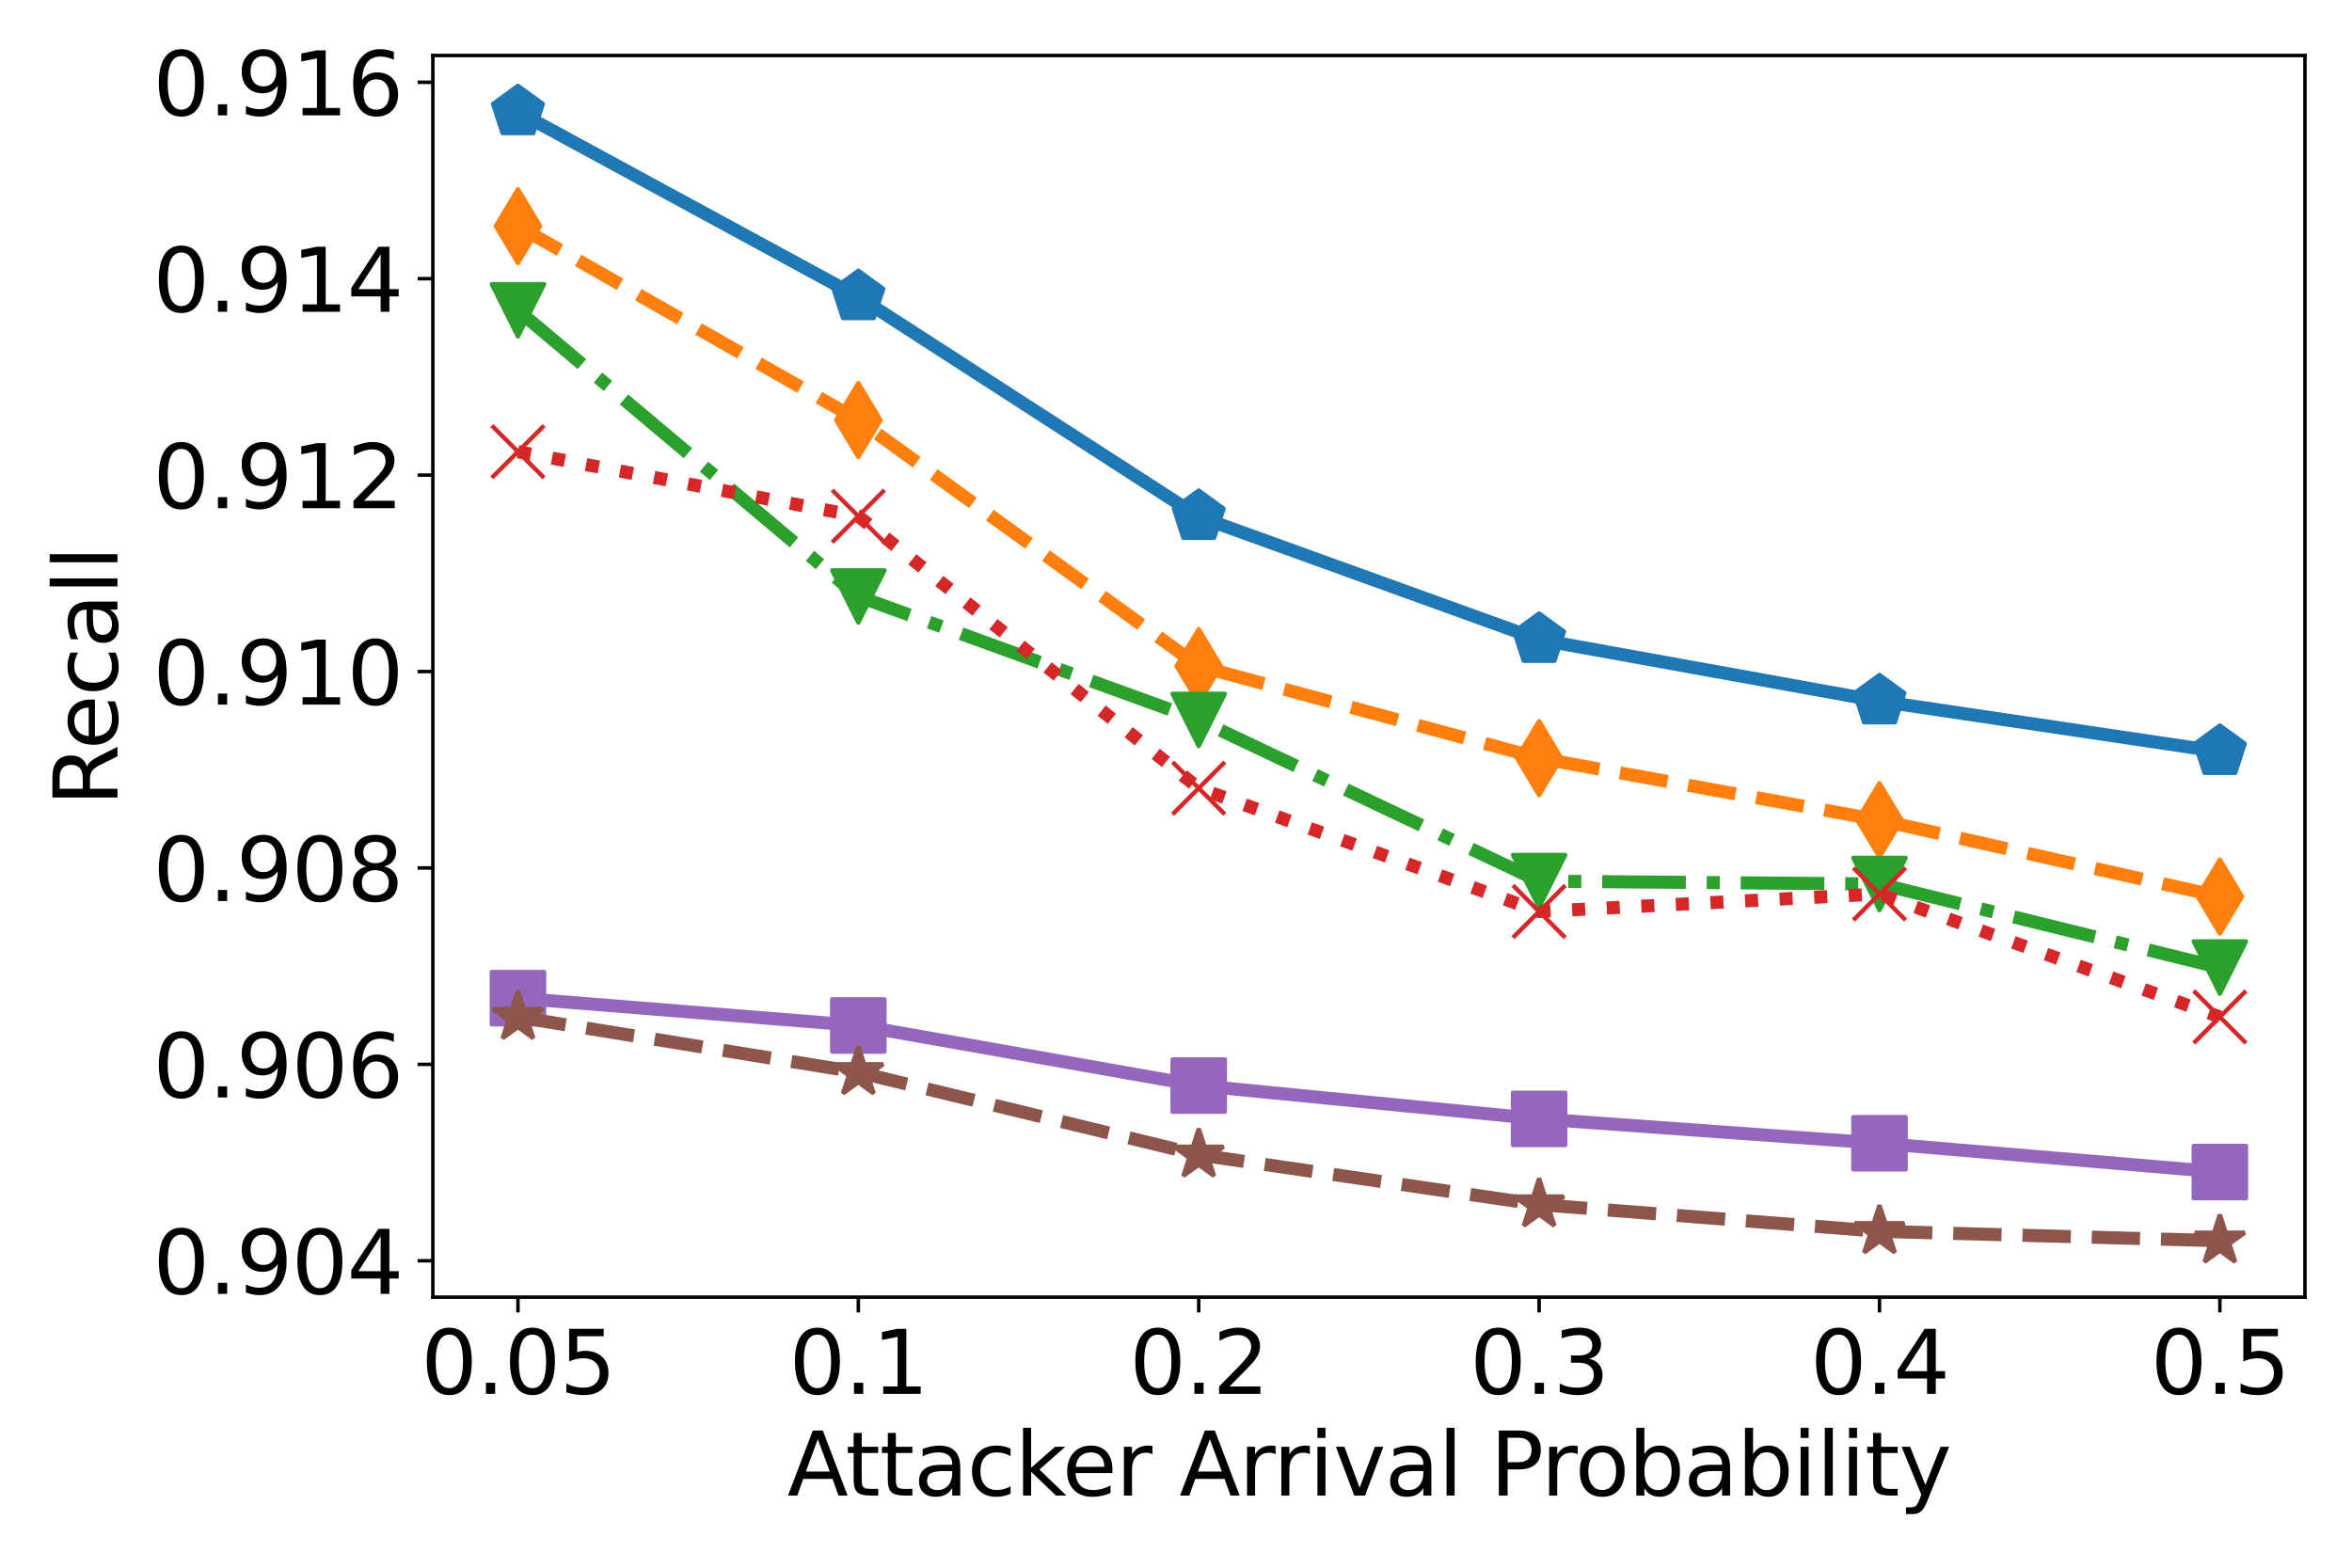 <?xml version="1.0" encoding="utf-8" standalone="no"?>
<!DOCTYPE svg PUBLIC "-//W3C//DTD SVG 1.1//EN"
  "http://www.w3.org/Graphics/SVG/1.1/DTD/svg11.dtd">
<svg xmlns:xlink="http://www.w3.org/1999/xlink" width="540pt" height="360pt" viewBox="0 0 540 360" xmlns="http://www.w3.org/2000/svg" version="1.1">
 <defs>
  <style type="text/css">*{stroke-linejoin: round; stroke-linecap: butt}</style>
 </defs>
 <g id="figure_1">
  <g id="patch_1">
   <path d="M 0 360 
L 540 360 
L 540 0 
L 0 0 
z
" style="fill: #ffffff"/>
  </g>
  <g id="axes_1">
   <g id="patch_2">
    <path d="M 99.38 297.88 
L 529.2 297.88 
L 529.2 12.747 
L 99.38 12.747 
z
" style="fill: #ffffff"/>
   </g>
   <g id="matplotlib.axis_1">
    <g id="xtick_1">
     <g id="line2d_1">
      <defs>
       <path id="mf6229a0a55" d="M 0 0 
L 0 3.5 
" style="stroke: #000000; stroke-width: 0.8"/>
      </defs>
      <g>
       <use xlink:href="#mf6229a0a55" x="118.917" y="297.88" style="stroke: #000000; stroke-width: 0.8"/>
      </g>
     </g>
     <g id="text_1">
      <!-- 0.05 -->
      <g transform="translate(96.652 320.077)scale(0.2 -0.2)">
       <defs>
        <path id="DejaVuSans-30" d="M 2034 4250 
Q 1547 4250 1301 3770 
Q 1056 3291 1056 2328 
Q 1056 1369 1301 889 
Q 1547 409 2034 409 
Q 2525 409 2770 889 
Q 3016 1369 3016 2328 
Q 3016 3291 2770 3770 
Q 2525 4250 2034 4250 
z
M 2034 4750 
Q 2819 4750 3233 4129 
Q 3647 3509 3647 2328 
Q 3647 1150 3233 529 
Q 2819 -91 2034 -91 
Q 1250 -91 836 529 
Q 422 1150 422 2328 
Q 422 3509 836 4129 
Q 1250 4750 2034 4750 
z
" transform="scale(0.016)"/>
        <path id="DejaVuSans-2e" d="M 684 794 
L 1344 794 
L 1344 0 
L 684 0 
L 684 794 
z
" transform="scale(0.016)"/>
        <path id="DejaVuSans-35" d="M 691 4666 
L 3169 4666 
L 3169 4134 
L 1269 4134 
L 1269 2991 
Q 1406 3038 1543 3061 
Q 1681 3084 1819 3084 
Q 2600 3084 3056 2656 
Q 3513 2228 3513 1497 
Q 3513 744 3044 326 
Q 2575 -91 1722 -91 
Q 1428 -91 1123 -41 
Q 819 9 494 109 
L 494 744 
Q 775 591 1075 516 
Q 1375 441 1709 441 
Q 2250 441 2565 725 
Q 2881 1009 2881 1497 
Q 2881 1984 2565 2268 
Q 2250 2553 1709 2553 
Q 1456 2553 1204 2497 
Q 953 2441 691 2322 
L 691 4666 
z
" transform="scale(0.016)"/>
       </defs>
       <use xlink:href="#DejaVuSans-30"/>
       <use xlink:href="#DejaVuSans-2e" x="63.623"/>
       <use xlink:href="#DejaVuSans-30" x="95.41"/>
       <use xlink:href="#DejaVuSans-35" x="159.033"/>
      </g>
     </g>
    </g>
    <g id="xtick_2">
     <g id="line2d_2">
      <g>
       <use xlink:href="#mf6229a0a55" x="197.066" y="297.88" style="stroke: #000000; stroke-width: 0.8"/>
      </g>
     </g>
     <g id="text_2">
      <!-- 0.1 -->
      <g transform="translate(181.163 320.077)scale(0.2 -0.2)">
       <defs>
        <path id="DejaVuSans-31" d="M 794 531 
L 1825 531 
L 1825 4091 
L 703 3866 
L 703 4441 
L 1819 4666 
L 2450 4666 
L 2450 531 
L 3481 531 
L 3481 0 
L 794 0 
L 794 531 
z
" transform="scale(0.016)"/>
       </defs>
       <use xlink:href="#DejaVuSans-30"/>
       <use xlink:href="#DejaVuSans-2e" x="63.623"/>
       <use xlink:href="#DejaVuSans-31" x="95.41"/>
      </g>
     </g>
    </g>
    <g id="xtick_3">
     <g id="line2d_3">
      <g>
       <use xlink:href="#mf6229a0a55" x="275.215" y="297.88" style="stroke: #000000; stroke-width: 0.8"/>
      </g>
     </g>
     <g id="text_3">
      <!-- 0.2 -->
      <g transform="translate(259.312 320.077)scale(0.2 -0.2)">
       <defs>
        <path id="DejaVuSans-32" d="M 1228 531 
L 3431 531 
L 3431 0 
L 469 0 
L 469 531 
Q 828 903 1448 1529 
Q 2069 2156 2228 2338 
Q 2531 2678 2651 2914 
Q 2772 3150 2772 3378 
Q 2772 3750 2511 3984 
Q 2250 4219 1831 4219 
Q 1534 4219 1204 4116 
Q 875 4013 500 3803 
L 500 4441 
Q 881 4594 1212 4672 
Q 1544 4750 1819 4750 
Q 2544 4750 2975 4387 
Q 3406 4025 3406 3419 
Q 3406 3131 3298 2873 
Q 3191 2616 2906 2266 
Q 2828 2175 2409 1742 
Q 1991 1309 1228 531 
z
" transform="scale(0.016)"/>
       </defs>
       <use xlink:href="#DejaVuSans-30"/>
       <use xlink:href="#DejaVuSans-2e" x="63.623"/>
       <use xlink:href="#DejaVuSans-32" x="95.41"/>
      </g>
     </g>
    </g>
    <g id="xtick_4">
     <g id="line2d_4">
      <g>
       <use xlink:href="#mf6229a0a55" x="353.365" y="297.88" style="stroke: #000000; stroke-width: 0.8"/>
      </g>
     </g>
     <g id="text_4">
      <!-- 0.3 -->
      <g transform="translate(337.461 320.077)scale(0.2 -0.2)">
       <defs>
        <path id="DejaVuSans-33" d="M 2597 2516 
Q 3050 2419 3304 2112 
Q 3559 1806 3559 1356 
Q 3559 666 3084 287 
Q 2609 -91 1734 -91 
Q 1441 -91 1130 -33 
Q 819 25 488 141 
L 488 750 
Q 750 597 1062 519 
Q 1375 441 1716 441 
Q 2309 441 2620 675 
Q 2931 909 2931 1356 
Q 2931 1769 2642 2001 
Q 2353 2234 1838 2234 
L 1294 2234 
L 1294 2753 
L 1863 2753 
Q 2328 2753 2575 2939 
Q 2822 3125 2822 3475 
Q 2822 3834 2567 4026 
Q 2313 4219 1838 4219 
Q 1578 4219 1281 4162 
Q 984 4106 628 3988 
L 628 4550 
Q 988 4650 1302 4700 
Q 1616 4750 1894 4750 
Q 2613 4750 3031 4423 
Q 3450 4097 3450 3541 
Q 3450 3153 3228 2886 
Q 3006 2619 2597 2516 
z
" transform="scale(0.016)"/>
       </defs>
       <use xlink:href="#DejaVuSans-30"/>
       <use xlink:href="#DejaVuSans-2e" x="63.623"/>
       <use xlink:href="#DejaVuSans-33" x="95.41"/>
      </g>
     </g>
    </g>
    <g id="xtick_5">
     <g id="line2d_5">
      <g>
       <use xlink:href="#mf6229a0a55" x="431.514" y="297.88" style="stroke: #000000; stroke-width: 0.8"/>
      </g>
     </g>
     <g id="text_5">
      <!-- 0.4 -->
      <g transform="translate(415.611 320.077)scale(0.2 -0.2)">
       <defs>
        <path id="DejaVuSans-34" d="M 2419 4116 
L 825 1625 
L 2419 1625 
L 2419 4116 
z
M 2253 4666 
L 3047 4666 
L 3047 1625 
L 3713 1625 
L 3713 1100 
L 3047 1100 
L 3047 0 
L 2419 0 
L 2419 1100 
L 313 1100 
L 313 1709 
L 2253 4666 
z
" transform="scale(0.016)"/>
       </defs>
       <use xlink:href="#DejaVuSans-30"/>
       <use xlink:href="#DejaVuSans-2e" x="63.623"/>
       <use xlink:href="#DejaVuSans-34" x="95.41"/>
      </g>
     </g>
    </g>
    <g id="xtick_6">
     <g id="line2d_6">
      <g>
       <use xlink:href="#mf6229a0a55" x="509.663" y="297.88" style="stroke: #000000; stroke-width: 0.8"/>
      </g>
     </g>
     <g id="text_6">
      <!-- 0.5 -->
      <g transform="translate(493.76 320.077)scale(0.2 -0.2)">
       <use xlink:href="#DejaVuSans-30"/>
       <use xlink:href="#DejaVuSans-2e" x="63.623"/>
       <use xlink:href="#DejaVuSans-35" x="95.41"/>
      </g>
     </g>
    </g>
    <g id="text_7">
     <!-- Attacker Arrival Probability -->
     <g transform="translate(180.76 343.433)scale(0.2 -0.2)">
      <defs>
       <path id="DejaVuSans-41" d="M 2188 4044 
L 1331 1722 
L 3047 1722 
L 2188 4044 
z
M 1831 4666 
L 2547 4666 
L 4325 0 
L 3669 0 
L 3244 1197 
L 1141 1197 
L 716 0 
L 50 0 
L 1831 4666 
z
" transform="scale(0.016)"/>
       <path id="DejaVuSans-74" d="M 1172 4494 
L 1172 3500 
L 2356 3500 
L 2356 3053 
L 1172 3053 
L 1172 1153 
Q 1172 725 1289 603 
Q 1406 481 1766 481 
L 2356 481 
L 2356 0 
L 1766 0 
Q 1100 0 847 248 
Q 594 497 594 1153 
L 594 3053 
L 172 3053 
L 172 3500 
L 594 3500 
L 594 4494 
L 1172 4494 
z
" transform="scale(0.016)"/>
       <path id="DejaVuSans-61" d="M 2194 1759 
Q 1497 1759 1228 1600 
Q 959 1441 959 1056 
Q 959 750 1161 570 
Q 1363 391 1709 391 
Q 2188 391 2477 730 
Q 2766 1069 2766 1631 
L 2766 1759 
L 2194 1759 
z
M 3341 1997 
L 3341 0 
L 2766 0 
L 2766 531 
Q 2569 213 2275 61 
Q 1981 -91 1556 -91 
Q 1019 -91 701 211 
Q 384 513 384 1019 
Q 384 1609 779 1909 
Q 1175 2209 1959 2209 
L 2766 2209 
L 2766 2266 
Q 2766 2663 2505 2880 
Q 2244 3097 1772 3097 
Q 1472 3097 1187 3025 
Q 903 2953 641 2809 
L 641 3341 
Q 956 3463 1253 3523 
Q 1550 3584 1831 3584 
Q 2591 3584 2966 3190 
Q 3341 2797 3341 1997 
z
" transform="scale(0.016)"/>
       <path id="DejaVuSans-63" d="M 3122 3366 
L 3122 2828 
Q 2878 2963 2633 3030 
Q 2388 3097 2138 3097 
Q 1578 3097 1268 2742 
Q 959 2388 959 1747 
Q 959 1106 1268 751 
Q 1578 397 2138 397 
Q 2388 397 2633 464 
Q 2878 531 3122 666 
L 3122 134 
Q 2881 22 2623 -34 
Q 2366 -91 2075 -91 
Q 1284 -91 818 406 
Q 353 903 353 1747 
Q 353 2603 823 3093 
Q 1294 3584 2113 3584 
Q 2378 3584 2631 3529 
Q 2884 3475 3122 3366 
z
" transform="scale(0.016)"/>
       <path id="DejaVuSans-6b" d="M 581 4863 
L 1159 4863 
L 1159 1991 
L 2875 3500 
L 3609 3500 
L 1753 1863 
L 3688 0 
L 2938 0 
L 1159 1709 
L 1159 0 
L 581 0 
L 581 4863 
z
" transform="scale(0.016)"/>
       <path id="DejaVuSans-65" d="M 3597 1894 
L 3597 1613 
L 953 1613 
Q 991 1019 1311 708 
Q 1631 397 2203 397 
Q 2534 397 2845 478 
Q 3156 559 3463 722 
L 3463 178 
Q 3153 47 2828 -22 
Q 2503 -91 2169 -91 
Q 1331 -91 842 396 
Q 353 884 353 1716 
Q 353 2575 817 3079 
Q 1281 3584 2069 3584 
Q 2775 3584 3186 3129 
Q 3597 2675 3597 1894 
z
M 3022 2063 
Q 3016 2534 2758 2815 
Q 2500 3097 2075 3097 
Q 1594 3097 1305 2825 
Q 1016 2553 972 2059 
L 3022 2063 
z
" transform="scale(0.016)"/>
       <path id="DejaVuSans-72" d="M 2631 2963 
Q 2534 3019 2420 3045 
Q 2306 3072 2169 3072 
Q 1681 3072 1420 2755 
Q 1159 2438 1159 1844 
L 1159 0 
L 581 0 
L 581 3500 
L 1159 3500 
L 1159 2956 
Q 1341 3275 1631 3429 
Q 1922 3584 2338 3584 
Q 2397 3584 2469 3576 
Q 2541 3569 2628 3553 
L 2631 2963 
z
" transform="scale(0.016)"/>
       <path id="DejaVuSans-20" transform="scale(0.016)"/>
       <path id="DejaVuSans-69" d="M 603 3500 
L 1178 3500 
L 1178 0 
L 603 0 
L 603 3500 
z
M 603 4863 
L 1178 4863 
L 1178 4134 
L 603 4134 
L 603 4863 
z
" transform="scale(0.016)"/>
       <path id="DejaVuSans-76" d="M 191 3500 
L 800 3500 
L 1894 563 
L 2988 3500 
L 3597 3500 
L 2284 0 
L 1503 0 
L 191 3500 
z
" transform="scale(0.016)"/>
       <path id="DejaVuSans-6c" d="M 603 4863 
L 1178 4863 
L 1178 0 
L 603 0 
L 603 4863 
z
" transform="scale(0.016)"/>
       <path id="DejaVuSans-50" d="M 1259 4147 
L 1259 2394 
L 2053 2394 
Q 2494 2394 2734 2622 
Q 2975 2850 2975 3272 
Q 2975 3691 2734 3919 
Q 2494 4147 2053 4147 
L 1259 4147 
z
M 628 4666 
L 2053 4666 
Q 2838 4666 3239 4311 
Q 3641 3956 3641 3272 
Q 3641 2581 3239 2228 
Q 2838 1875 2053 1875 
L 1259 1875 
L 1259 0 
L 628 0 
L 628 4666 
z
" transform="scale(0.016)"/>
       <path id="DejaVuSans-6f" d="M 1959 3097 
Q 1497 3097 1228 2736 
Q 959 2375 959 1747 
Q 959 1119 1226 758 
Q 1494 397 1959 397 
Q 2419 397 2687 759 
Q 2956 1122 2956 1747 
Q 2956 2369 2687 2733 
Q 2419 3097 1959 3097 
z
M 1959 3584 
Q 2709 3584 3137 3096 
Q 3566 2609 3566 1747 
Q 3566 888 3137 398 
Q 2709 -91 1959 -91 
Q 1206 -91 779 398 
Q 353 888 353 1747 
Q 353 2609 779 3096 
Q 1206 3584 1959 3584 
z
" transform="scale(0.016)"/>
       <path id="DejaVuSans-62" d="M 3116 1747 
Q 3116 2381 2855 2742 
Q 2594 3103 2138 3103 
Q 1681 3103 1420 2742 
Q 1159 2381 1159 1747 
Q 1159 1113 1420 752 
Q 1681 391 2138 391 
Q 2594 391 2855 752 
Q 3116 1113 3116 1747 
z
M 1159 2969 
Q 1341 3281 1617 3432 
Q 1894 3584 2278 3584 
Q 2916 3584 3314 3078 
Q 3713 2572 3713 1747 
Q 3713 922 3314 415 
Q 2916 -91 2278 -91 
Q 1894 -91 1617 61 
Q 1341 213 1159 525 
L 1159 0 
L 581 0 
L 581 4863 
L 1159 4863 
L 1159 2969 
z
" transform="scale(0.016)"/>
       <path id="DejaVuSans-79" d="M 2059 -325 
Q 1816 -950 1584 -1140 
Q 1353 -1331 966 -1331 
L 506 -1331 
L 506 -850 
L 844 -850 
Q 1081 -850 1212 -737 
Q 1344 -625 1503 -206 
L 1606 56 
L 191 3500 
L 800 3500 
L 1894 763 
L 2988 3500 
L 3597 3500 
L 2059 -325 
z
" transform="scale(0.016)"/>
      </defs>
      <use xlink:href="#DejaVuSans-41"/>
      <use xlink:href="#DejaVuSans-74" x="66.658"/>
      <use xlink:href="#DejaVuSans-74" x="105.867"/>
      <use xlink:href="#DejaVuSans-61" x="145.076"/>
      <use xlink:href="#DejaVuSans-63" x="206.355"/>
      <use xlink:href="#DejaVuSans-6b" x="261.336"/>
      <use xlink:href="#DejaVuSans-65" x="315.621"/>
      <use xlink:href="#DejaVuSans-72" x="377.145"/>
      <use xlink:href="#DejaVuSans-20" x="418.258"/>
      <use xlink:href="#DejaVuSans-41" x="450.045"/>
      <use xlink:href="#DejaVuSans-72" x="518.453"/>
      <use xlink:href="#DejaVuSans-72" x="557.816"/>
      <use xlink:href="#DejaVuSans-69" x="598.93"/>
      <use xlink:href="#DejaVuSans-76" x="626.713"/>
      <use xlink:href="#DejaVuSans-61" x="685.893"/>
      <use xlink:href="#DejaVuSans-6c" x="747.172"/>
      <use xlink:href="#DejaVuSans-20" x="774.955"/>
      <use xlink:href="#DejaVuSans-50" x="806.742"/>
      <use xlink:href="#DejaVuSans-72" x="865.295"/>
      <use xlink:href="#DejaVuSans-6f" x="904.158"/>
      <use xlink:href="#DejaVuSans-62" x="965.34"/>
      <use xlink:href="#DejaVuSans-61" x="1028.816"/>
      <use xlink:href="#DejaVuSans-62" x="1090.096"/>
      <use xlink:href="#DejaVuSans-69" x="1153.572"/>
      <use xlink:href="#DejaVuSans-6c" x="1181.355"/>
      <use xlink:href="#DejaVuSans-69" x="1209.139"/>
      <use xlink:href="#DejaVuSans-74" x="1236.922"/>
      <use xlink:href="#DejaVuSans-79" x="1276.131"/>
     </g>
    </g>
   </g>
   <g id="matplotlib.axis_2">
    <g id="ytick_1">
     <g id="line2d_7">
      <defs>
       <path id="m0842934555" d="M 0 0 
L -3.5 0 
" style="stroke: #000000; stroke-width: 0.8"/>
      </defs>
      <g>
       <use xlink:href="#m0842934555" x="99.38" y="289.522" style="stroke: #000000; stroke-width: 0.8"/>
      </g>
     </g>
     <g id="text_8">
      <!-- 0.904 -->
      <g transform="translate(35.124 297.121)scale(0.2 -0.2)">
       <defs>
        <path id="DejaVuSans-39" d="M 703 97 
L 703 672 
Q 941 559 1184 500 
Q 1428 441 1663 441 
Q 2288 441 2617 861 
Q 2947 1281 2994 2138 
Q 2813 1869 2534 1725 
Q 2256 1581 1919 1581 
Q 1219 1581 811 2004 
Q 403 2428 403 3163 
Q 403 3881 828 4315 
Q 1253 4750 1959 4750 
Q 2769 4750 3195 4129 
Q 3622 3509 3622 2328 
Q 3622 1225 3098 567 
Q 2575 -91 1691 -91 
Q 1453 -91 1209 -44 
Q 966 3 703 97 
z
M 1959 2075 
Q 2384 2075 2632 2365 
Q 2881 2656 2881 3163 
Q 2881 3666 2632 3958 
Q 2384 4250 1959 4250 
Q 1534 4250 1286 3958 
Q 1038 3666 1038 3163 
Q 1038 2656 1286 2365 
Q 1534 2075 1959 2075 
z
" transform="scale(0.016)"/>
       </defs>
       <use xlink:href="#DejaVuSans-30"/>
       <use xlink:href="#DejaVuSans-2e" x="63.623"/>
       <use xlink:href="#DejaVuSans-39" x="95.41"/>
       <use xlink:href="#DejaVuSans-30" x="159.033"/>
       <use xlink:href="#DejaVuSans-34" x="222.656"/>
      </g>
     </g>
    </g>
    <g id="ytick_2">
     <g id="line2d_8">
      <g>
       <use xlink:href="#m0842934555" x="99.38" y="244.417" style="stroke: #000000; stroke-width: 0.8"/>
      </g>
     </g>
     <g id="text_9">
      <!-- 0.906 -->
      <g transform="translate(35.124 252.015)scale(0.2 -0.2)">
       <defs>
        <path id="DejaVuSans-36" d="M 2113 2584 
Q 1688 2584 1439 2293 
Q 1191 2003 1191 1497 
Q 1191 994 1439 701 
Q 1688 409 2113 409 
Q 2538 409 2786 701 
Q 3034 994 3034 1497 
Q 3034 2003 2786 2293 
Q 2538 2584 2113 2584 
z
M 3366 4563 
L 3366 3988 
Q 3128 4100 2886 4159 
Q 2644 4219 2406 4219 
Q 1781 4219 1451 3797 
Q 1122 3375 1075 2522 
Q 1259 2794 1537 2939 
Q 1816 3084 2150 3084 
Q 2853 3084 3261 2657 
Q 3669 2231 3669 1497 
Q 3669 778 3244 343 
Q 2819 -91 2113 -91 
Q 1303 -91 875 529 
Q 447 1150 447 2328 
Q 447 3434 972 4092 
Q 1497 4750 2381 4750 
Q 2619 4750 2861 4703 
Q 3103 4656 3366 4563 
z
" transform="scale(0.016)"/>
       </defs>
       <use xlink:href="#DejaVuSans-30"/>
       <use xlink:href="#DejaVuSans-2e" x="63.623"/>
       <use xlink:href="#DejaVuSans-39" x="95.41"/>
       <use xlink:href="#DejaVuSans-30" x="159.033"/>
       <use xlink:href="#DejaVuSans-36" x="222.656"/>
      </g>
     </g>
    </g>
    <g id="ytick_3">
     <g id="line2d_9">
      <g>
       <use xlink:href="#m0842934555" x="99.38" y="199.312" style="stroke: #000000; stroke-width: 0.8"/>
      </g>
     </g>
     <g id="text_10">
      <!-- 0.908 -->
      <g transform="translate(35.124 206.91)scale(0.2 -0.2)">
       <defs>
        <path id="DejaVuSans-38" d="M 2034 2216 
Q 1584 2216 1326 1975 
Q 1069 1734 1069 1313 
Q 1069 891 1326 650 
Q 1584 409 2034 409 
Q 2484 409 2743 651 
Q 3003 894 3003 1313 
Q 3003 1734 2745 1975 
Q 2488 2216 2034 2216 
z
M 1403 2484 
Q 997 2584 770 2862 
Q 544 3141 544 3541 
Q 544 4100 942 4425 
Q 1341 4750 2034 4750 
Q 2731 4750 3128 4425 
Q 3525 4100 3525 3541 
Q 3525 3141 3298 2862 
Q 3072 2584 2669 2484 
Q 3125 2378 3379 2068 
Q 3634 1759 3634 1313 
Q 3634 634 3220 271 
Q 2806 -91 2034 -91 
Q 1263 -91 848 271 
Q 434 634 434 1313 
Q 434 1759 690 2068 
Q 947 2378 1403 2484 
z
M 1172 3481 
Q 1172 3119 1398 2916 
Q 1625 2713 2034 2713 
Q 2441 2713 2670 2916 
Q 2900 3119 2900 3481 
Q 2900 3844 2670 4047 
Q 2441 4250 2034 4250 
Q 1625 4250 1398 4047 
Q 1172 3844 1172 3481 
z
" transform="scale(0.016)"/>
       </defs>
       <use xlink:href="#DejaVuSans-30"/>
       <use xlink:href="#DejaVuSans-2e" x="63.623"/>
       <use xlink:href="#DejaVuSans-39" x="95.41"/>
       <use xlink:href="#DejaVuSans-30" x="159.033"/>
       <use xlink:href="#DejaVuSans-38" x="222.656"/>
      </g>
     </g>
    </g>
    <g id="ytick_4">
     <g id="line2d_10">
      <g>
       <use xlink:href="#m0842934555" x="99.38" y="154.207" style="stroke: #000000; stroke-width: 0.8"/>
      </g>
     </g>
     <g id="text_11">
      <!-- 0.910 -->
      <g transform="translate(35.124 161.805)scale(0.2 -0.2)">
       <use xlink:href="#DejaVuSans-30"/>
       <use xlink:href="#DejaVuSans-2e" x="63.623"/>
       <use xlink:href="#DejaVuSans-39" x="95.41"/>
       <use xlink:href="#DejaVuSans-31" x="159.033"/>
       <use xlink:href="#DejaVuSans-30" x="222.656"/>
      </g>
     </g>
    </g>
    <g id="ytick_5">
     <g id="line2d_11">
      <g>
       <use xlink:href="#m0842934555" x="99.38" y="109.101" style="stroke: #000000; stroke-width: 0.8"/>
      </g>
     </g>
     <g id="text_12">
      <!-- 0.912 -->
      <g transform="translate(35.124 116.7)scale(0.2 -0.2)">
       <use xlink:href="#DejaVuSans-30"/>
       <use xlink:href="#DejaVuSans-2e" x="63.623"/>
       <use xlink:href="#DejaVuSans-39" x="95.41"/>
       <use xlink:href="#DejaVuSans-31" x="159.033"/>
       <use xlink:href="#DejaVuSans-32" x="222.656"/>
      </g>
     </g>
    </g>
    <g id="ytick_6">
     <g id="line2d_12">
      <g>
       <use xlink:href="#m0842934555" x="99.38" y="63.996" style="stroke: #000000; stroke-width: 0.8"/>
      </g>
     </g>
     <g id="text_13">
      <!-- 0.914 -->
      <g transform="translate(35.124 71.595)scale(0.2 -0.2)">
       <use xlink:href="#DejaVuSans-30"/>
       <use xlink:href="#DejaVuSans-2e" x="63.623"/>
       <use xlink:href="#DejaVuSans-39" x="95.41"/>
       <use xlink:href="#DejaVuSans-31" x="159.033"/>
       <use xlink:href="#DejaVuSans-34" x="222.656"/>
      </g>
     </g>
    </g>
    <g id="ytick_7">
     <g id="line2d_13">
      <g>
       <use xlink:href="#m0842934555" x="99.38" y="18.891" style="stroke: #000000; stroke-width: 0.8"/>
      </g>
     </g>
     <g id="text_14">
      <!-- 0.916 -->
      <g transform="translate(35.124 26.489)scale(0.2 -0.2)">
       <use xlink:href="#DejaVuSans-30"/>
       <use xlink:href="#DejaVuSans-2e" x="63.623"/>
       <use xlink:href="#DejaVuSans-39" x="95.41"/>
       <use xlink:href="#DejaVuSans-31" x="159.033"/>
       <use xlink:href="#DejaVuSans-36" x="222.656"/>
      </g>
     </g>
    </g>
    <g id="text_15">
     <!-- Recall -->
     <g transform="translate(26.964 185.148)rotate(-90)scale(0.2 -0.2)">
      <defs>
       <path id="DejaVuSans-52" d="M 2841 2188 
Q 3044 2119 3236 1894 
Q 3428 1669 3622 1275 
L 4263 0 
L 3584 0 
L 2988 1197 
Q 2756 1666 2539 1819 
Q 2322 1972 1947 1972 
L 1259 1972 
L 1259 0 
L 628 0 
L 628 4666 
L 2053 4666 
Q 2853 4666 3247 4331 
Q 3641 3997 3641 3322 
Q 3641 2881 3436 2590 
Q 3231 2300 2841 2188 
z
M 1259 4147 
L 1259 2491 
L 2053 2491 
Q 2509 2491 2742 2702 
Q 2975 2913 2975 3322 
Q 2975 3731 2742 3939 
Q 2509 4147 2053 4147 
L 1259 4147 
z
" transform="scale(0.016)"/>
      </defs>
      <use xlink:href="#DejaVuSans-52"/>
      <use xlink:href="#DejaVuSans-65" x="64.982"/>
      <use xlink:href="#DejaVuSans-63" x="126.506"/>
      <use xlink:href="#DejaVuSans-61" x="181.486"/>
      <use xlink:href="#DejaVuSans-6c" x="242.766"/>
      <use xlink:href="#DejaVuSans-6c" x="270.549"/>
     </g>
    </g>
   </g>
   <g id="line2d_14">
    <path d="M 118.917 25.707 
L 197.066 68.174 
L 275.215 118.648 
L 353.365 146.884 
L 431.514 161.006 
L 509.663 172.614 
" clip-path="url(#p5bbeee7835)" style="fill: none; stroke: #1f77b4; stroke-width: 3; stroke-linecap: square"/>
    <defs>
     <path id="mc6daa7eda3" d="M 0 -6 
L -5.706 -1.854 
L -3.527 4.854 
L 3.527 4.854 
L 5.706 -1.854 
z
" style="stroke: #1f77b4; stroke-linejoin: miter"/>
    </defs>
    <g clip-path="url(#p5bbeee7835)">
     <use xlink:href="#mc6daa7eda3" x="118.917" y="25.707" style="fill: #1f77b4; stroke: #1f77b4; stroke-linejoin: miter"/>
     <use xlink:href="#mc6daa7eda3" x="197.066" y="68.174" style="fill: #1f77b4; stroke: #1f77b4; stroke-linejoin: miter"/>
     <use xlink:href="#mc6daa7eda3" x="275.215" y="118.648" style="fill: #1f77b4; stroke: #1f77b4; stroke-linejoin: miter"/>
     <use xlink:href="#mc6daa7eda3" x="353.365" y="146.884" style="fill: #1f77b4; stroke: #1f77b4; stroke-linejoin: miter"/>
     <use xlink:href="#mc6daa7eda3" x="431.514" y="161.006" style="fill: #1f77b4; stroke: #1f77b4; stroke-linejoin: miter"/>
     <use xlink:href="#mc6daa7eda3" x="509.663" y="172.614" style="fill: #1f77b4; stroke: #1f77b4; stroke-linejoin: miter"/>
    </g>
   </g>
   <g id="line2d_15">
    <path d="M 118.917 51.926 
L 197.066 96.464 
L 275.215 152.96 
L 353.365 174.092 
L 431.514 188.326 
L 509.663 205.886 
" clip-path="url(#p5bbeee7835)" style="fill: none; stroke-dasharray: 11.1,4.8; stroke-dashoffset: 0; stroke: #ff7f0e; stroke-width: 3"/>
    <defs>
     <path id="mc6bb5d2925" d="M 0 8.485 
L 5.091 0 
L 0 -8.485 
L -5.091 0 
z
" style="stroke: #ff7f0e; stroke-linejoin: miter"/>
    </defs>
    <g clip-path="url(#p5bbeee7835)">
     <use xlink:href="#mc6bb5d2925" x="118.917" y="51.926" style="fill: #ff7f0e; stroke: #ff7f0e; stroke-linejoin: miter"/>
     <use xlink:href="#mc6bb5d2925" x="197.066" y="96.464" style="fill: #ff7f0e; stroke: #ff7f0e; stroke-linejoin: miter"/>
     <use xlink:href="#mc6bb5d2925" x="275.215" y="152.96" style="fill: #ff7f0e; stroke: #ff7f0e; stroke-linejoin: miter"/>
     <use xlink:href="#mc6bb5d2925" x="353.365" y="174.092" style="fill: #ff7f0e; stroke: #ff7f0e; stroke-linejoin: miter"/>
     <use xlink:href="#mc6bb5d2925" x="431.514" y="188.326" style="fill: #ff7f0e; stroke: #ff7f0e; stroke-linejoin: miter"/>
     <use xlink:href="#mc6bb5d2925" x="509.663" y="205.886" style="fill: #ff7f0e; stroke: #ff7f0e; stroke-linejoin: miter"/>
    </g>
   </g>
   <g id="line2d_16">
    <path d="M 118.917 71.257 
L 197.066 136.974 
L 275.215 165.33 
L 353.365 202.341 
L 431.514 202.998 
L 509.663 222.189 
" clip-path="url(#p5bbeee7835)" style="fill: none; stroke-dasharray: 19.2,4.8,3,4.8; stroke-dashoffset: 0; stroke: #2ca02c; stroke-width: 3"/>
    <defs>
     <path id="mfb28187074" d="M -0 6 
L 6 -6 
L -6 -6 
z
" style="stroke: #2ca02c; stroke-linejoin: miter"/>
    </defs>
    <g clip-path="url(#p5bbeee7835)">
     <use xlink:href="#mfb28187074" x="118.917" y="71.257" style="fill: #2ca02c; stroke: #2ca02c; stroke-linejoin: miter"/>
     <use xlink:href="#mfb28187074" x="197.066" y="136.974" style="fill: #2ca02c; stroke: #2ca02c; stroke-linejoin: miter"/>
     <use xlink:href="#mfb28187074" x="275.215" y="165.33" style="fill: #2ca02c; stroke: #2ca02c; stroke-linejoin: miter"/>
     <use xlink:href="#mfb28187074" x="353.365" y="202.341" style="fill: #2ca02c; stroke: #2ca02c; stroke-linejoin: miter"/>
     <use xlink:href="#mfb28187074" x="431.514" y="202.998" style="fill: #2ca02c; stroke: #2ca02c; stroke-linejoin: miter"/>
     <use xlink:href="#mfb28187074" x="509.663" y="222.189" style="fill: #2ca02c; stroke: #2ca02c; stroke-linejoin: miter"/>
    </g>
   </g>
   <g id="line2d_17">
    <path d="M 118.917 103.727 
L 197.066 118.535 
L 275.215 180.996 
L 353.365 209.315 
L 431.514 205.287 
L 509.663 233.537 
" clip-path="url(#p5bbeee7835)" style="fill: none; stroke-dasharray: 3,4.95; stroke-dashoffset: 0; stroke: #d62728; stroke-width: 3"/>
    <defs>
     <path id="m4a84147847" d="M -6 6 
L 6 -6 
M -6 -6 
L 6 6 
" style="stroke: #d62728"/>
    </defs>
    <g clip-path="url(#p5bbeee7835)">
     <use xlink:href="#m4a84147847" x="118.917" y="103.727" style="fill: #d62728; stroke: #d62728"/>
     <use xlink:href="#m4a84147847" x="197.066" y="118.535" style="fill: #d62728; stroke: #d62728"/>
     <use xlink:href="#m4a84147847" x="275.215" y="180.996" style="fill: #d62728; stroke: #d62728"/>
     <use xlink:href="#m4a84147847" x="353.365" y="209.315" style="fill: #d62728; stroke: #d62728"/>
     <use xlink:href="#m4a84147847" x="431.514" y="205.287" style="fill: #d62728; stroke: #d62728"/>
     <use xlink:href="#m4a84147847" x="509.663" y="233.537" style="fill: #d62728; stroke: #d62728"/>
    </g>
   </g>
   <g id="line2d_18">
    <path d="M 118.917 229.223 
L 197.066 235.494 
L 275.215 249.291 
L 353.365 256.942 
L 431.514 262.542 
L 509.663 269.149 
" clip-path="url(#p5bbeee7835)" style="fill: none; stroke: #9467bd; stroke-width: 3; stroke-linecap: square"/>
    <defs>
     <path id="mbc0cfcffa8" d="M -6 6 
L 6 6 
L 6 -6 
L -6 -6 
z
" style="stroke: #9467bd; stroke-linejoin: miter"/>
    </defs>
    <g clip-path="url(#p5bbeee7835)">
     <use xlink:href="#mbc0cfcffa8" x="118.917" y="229.223" style="fill: #9467bd; stroke: #9467bd; stroke-linejoin: miter"/>
     <use xlink:href="#mbc0cfcffa8" x="197.066" y="235.494" style="fill: #9467bd; stroke: #9467bd; stroke-linejoin: miter"/>
     <use xlink:href="#mbc0cfcffa8" x="275.215" y="249.291" style="fill: #9467bd; stroke: #9467bd; stroke-linejoin: miter"/>
     <use xlink:href="#mbc0cfcffa8" x="353.365" y="256.942" style="fill: #9467bd; stroke: #9467bd; stroke-linejoin: miter"/>
     <use xlink:href="#mbc0cfcffa8" x="431.514" y="262.542" style="fill: #9467bd; stroke: #9467bd; stroke-linejoin: miter"/>
     <use xlink:href="#mbc0cfcffa8" x="509.663" y="269.149" style="fill: #9467bd; stroke: #9467bd; stroke-linejoin: miter"/>
    </g>
   </g>
   <g id="line2d_19">
    <path d="M 118.917 233.554 
L 197.066 246.244 
L 275.215 265.183 
L 353.365 276.616 
L 431.514 282.758 
L 509.663 284.919 
" clip-path="url(#p5bbeee7835)" style="fill: none; stroke-dasharray: 11.1,4.8; stroke-dashoffset: 0; stroke: #8c564b; stroke-width: 3"/>
    <defs>
     <path id="m4b35c532f4" d="M 0 -6 
L -1.347 -1.854 
L -5.706 -1.854 
L -2.18 0.708 
L -3.527 4.854 
L -0 2.292 
L 3.527 4.854 
L 2.18 0.708 
L 5.706 -1.854 
L 1.347 -1.854 
z
" style="stroke: #8c564b; stroke-linejoin: bevel"/>
    </defs>
    <g clip-path="url(#p5bbeee7835)">
     <use xlink:href="#m4b35c532f4" x="118.917" y="233.554" style="fill: #8c564b; stroke: #8c564b; stroke-linejoin: bevel"/>
     <use xlink:href="#m4b35c532f4" x="197.066" y="246.244" style="fill: #8c564b; stroke: #8c564b; stroke-linejoin: bevel"/>
     <use xlink:href="#m4b35c532f4" x="275.215" y="265.183" style="fill: #8c564b; stroke: #8c564b; stroke-linejoin: bevel"/>
     <use xlink:href="#m4b35c532f4" x="353.365" y="276.616" style="fill: #8c564b; stroke: #8c564b; stroke-linejoin: bevel"/>
     <use xlink:href="#m4b35c532f4" x="431.514" y="282.758" style="fill: #8c564b; stroke: #8c564b; stroke-linejoin: bevel"/>
     <use xlink:href="#m4b35c532f4" x="509.663" y="284.919" style="fill: #8c564b; stroke: #8c564b; stroke-linejoin: bevel"/>
    </g>
   </g>
   <g id="patch_3">
    <path d="M 99.38 297.88 
L 99.38 12.747 
" style="fill: none; stroke: #000000; stroke-width: 0.8; stroke-linejoin: miter; stroke-linecap: square"/>
   </g>
   <g id="patch_4">
    <path d="M 529.2 297.88 
L 529.2 12.747 
" style="fill: none; stroke: #000000; stroke-width: 0.8; stroke-linejoin: miter; stroke-linecap: square"/>
   </g>
   <g id="patch_5">
    <path d="M 99.38 297.88 
L 529.2 297.88 
" style="fill: none; stroke: #000000; stroke-width: 0.8; stroke-linejoin: miter; stroke-linecap: square"/>
   </g>
   <g id="patch_6">
    <path d="M 99.38 12.747 
L 529.2 12.747 
" style="fill: none; stroke: #000000; stroke-width: 0.8; stroke-linejoin: miter; stroke-linecap: square"/>
   </g>
  </g>
 </g>
 <defs>
  <clipPath id="p5bbeee7835">
   <rect x="99.38" y="12.747" width="429.82" height="285.133"/>
  </clipPath>
 </defs>
</svg>
